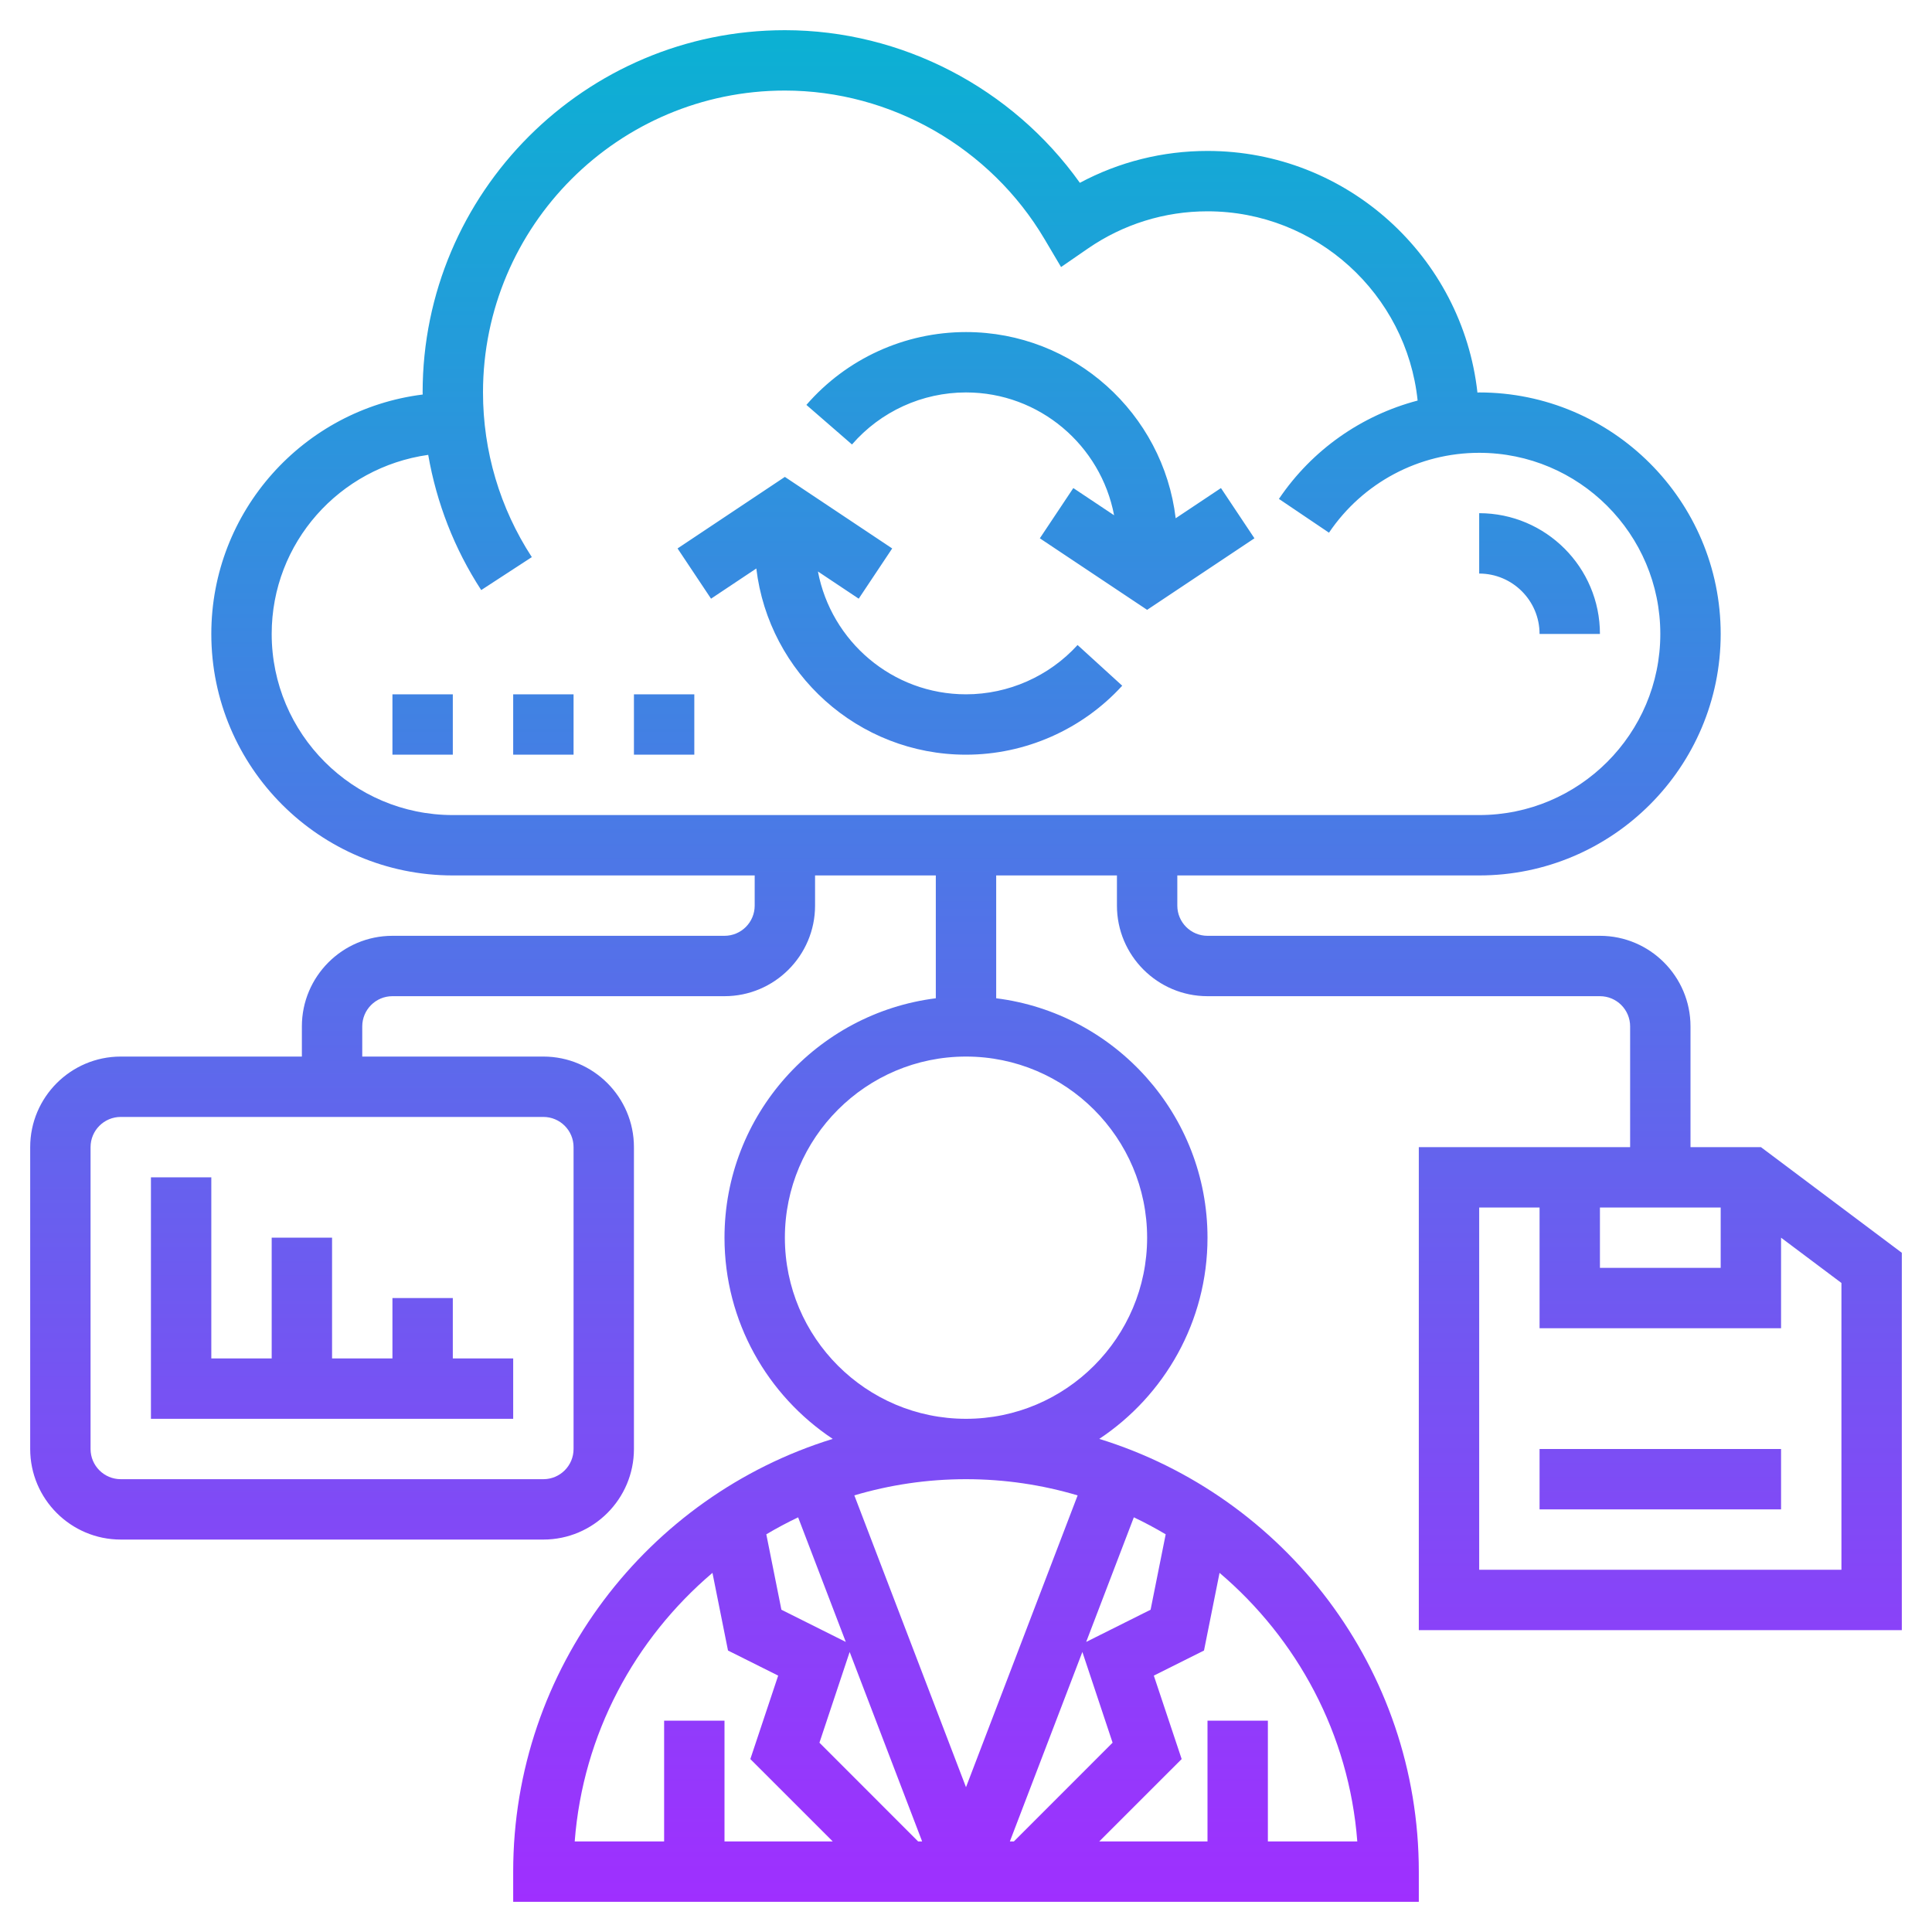<svg id="Layer_35" enable-background="new 0 0 64 64" height="512" viewBox="0 0 64 64" width="512" xmlns="http://www.w3.org/2000/svg" xmlns:xlink="http://www.w3.org/1999/xlink"><linearGradient id="SVGID_1_" gradientUnits="userSpaceOnUse" x1="32" x2="32" y1="63" y2="1"><stop offset="0" stop-color="#9f2fff"/><stop offset="1" stop-color="#0bb1d3"/></linearGradient><path d="m35.696 21.367 1.479 1.348c-1.325 1.452-3.211 2.285-5.175 2.285-3.577 0-6.532-2.699-6.946-6.168l-1.5 1-1.109-1.664 3.555-2.37 3.555 2.37-1.109 1.664-1.351-.901c.438 2.313 2.467 4.069 4.905 4.069 1.403 0 2.75-.595 3.696-1.633zm3.25-4.199c-.414-3.469-3.369-6.168-6.946-6.168-2.029 0-3.957.879-5.287 2.413l1.51 1.311c.951-1.096 2.328-1.724 3.777-1.724 2.438 0 4.467 1.756 4.906 4.069l-1.351-.901-1.109 1.664 3.554 2.37 3.555-2.37-1.109-1.664zm12.054 3.832h2c0-2.206-1.794-4-4-4v2c1.103 0 2 .897 2 2zm-38 4h2v-2h-2zm4 0h2v-2h-2zm4 0h2v-2h-2zm37.333 13 4.667 3.5v12.5h-16v-16h7v-4c0-.552-.448-1-1-1h-13c-1.654 0-3-1.346-3-3v-1h-4v4.069c3.94.495 7 3.859 7 7.931 0 2.78-1.427 5.231-3.585 6.665 6.123 1.89 10.585 7.6 10.585 14.335v1h-30v-1c0-6.735 4.462-12.445 10.585-14.335-2.158-1.434-3.585-3.885-3.585-6.665 0-4.072 3.06-7.436 7-7.931v-4.069h-4v1c0 1.654-1.346 3-3 3h-11c-.552 0-1 .448-1 1v1h6c1.654 0 3 1.346 3 3v10c0 1.654-1.346 3-3 3h-14c-1.654 0-3-1.346-3-3v-10c0-1.654 1.346-3 3-3h6v-1c0-1.654 1.346-3 3-3h11c.552 0 1-.449 1-1v-1h-10c-4.411 0-8-3.589-8-8 0-4.073 3.061-7.438 7.003-7.931-.001-.023-.003-.046-.003-.069 0-6.617 5.383-12 12-12 3.876 0 7.534 1.915 9.772 5.056 1.298-.694 2.741-1.056 4.228-1.056 4.626 0 8.444 3.509 8.942 8.004.019-.001.038-.004.058-.004 4.411 0 8 3.589 8 8s-3.589 8-8 8h-10v1c0 .551.448 1 1 1h13c1.654 0 3 1.346 3 3v4zm-40.333-1h-14c-.552 0-1 .448-1 1v10c0 .552.448 1 1 1h14c.552 0 1-.448 1-1v-10c0-.552-.448-1-1-1zm17.981 17.391 2.134-1.067.5-2.498c-.342-.203-.694-.391-1.055-.563zm-2.528 6.609h.133l3.27-3.271-1.001-3.006zm-2.906 0-2.401-6.276-1.001 3.005 3.269 3.271zm-4.108-10.736c-.361.172-.712.359-1.054.562l.5 2.498 2.133 1.067zm-7.401 10.736h2.962v-4h2v4h3.586l-2.73-2.729.922-2.764-1.662-.831-.515-2.573c-2.57 2.184-4.291 5.337-4.563 8.897zm21.361-8.897-.515 2.573-1.662.831.922 2.764-2.73 2.729h3.586v-4h2v4h2.962c-.272-3.56-1.993-6.713-4.563-8.897zm-8.399-3.103c-1.285 0-2.526.188-3.699.536l3.699 9.667 3.698-9.666c-1.173-.349-2.414-.537-3.698-.537zm0-14c-3.309 0-6 2.691-6 6s2.691 6 6 6 6-2.691 6-6-2.691-6-6-6zm-17-8h34c3.309 0 6-2.691 6-6s-2.691-6-6-6c-1.997 0-3.856.989-4.976 2.646l-1.658-1.119c1.101-1.63 2.742-2.77 4.595-3.258-.367-3.518-3.349-6.269-6.961-6.269-1.424 0-2.796.428-3.968 1.237l-.883.609-.546-.923c-1.796-3.037-5.093-4.923-8.603-4.923-5.514 0-10 4.486-10 10 0 1.946.56 3.832 1.617 5.455l-1.676 1.092c-.89-1.366-1.479-2.888-1.756-4.479-2.941.414-5.185 2.912-5.185 5.932 0 3.309 2.691 6 6 6zm38 15h4v-2h-4zm8 .5-2-1.5v3h-8v-4h-2v12h12zm-10 7.5h8v-2h-8zm-34-5h-2v-2h-2v2h-2v-4h-2v4h-2v-6h-2v8h12z" fill="url(#SVGID_1_)"/></svg>